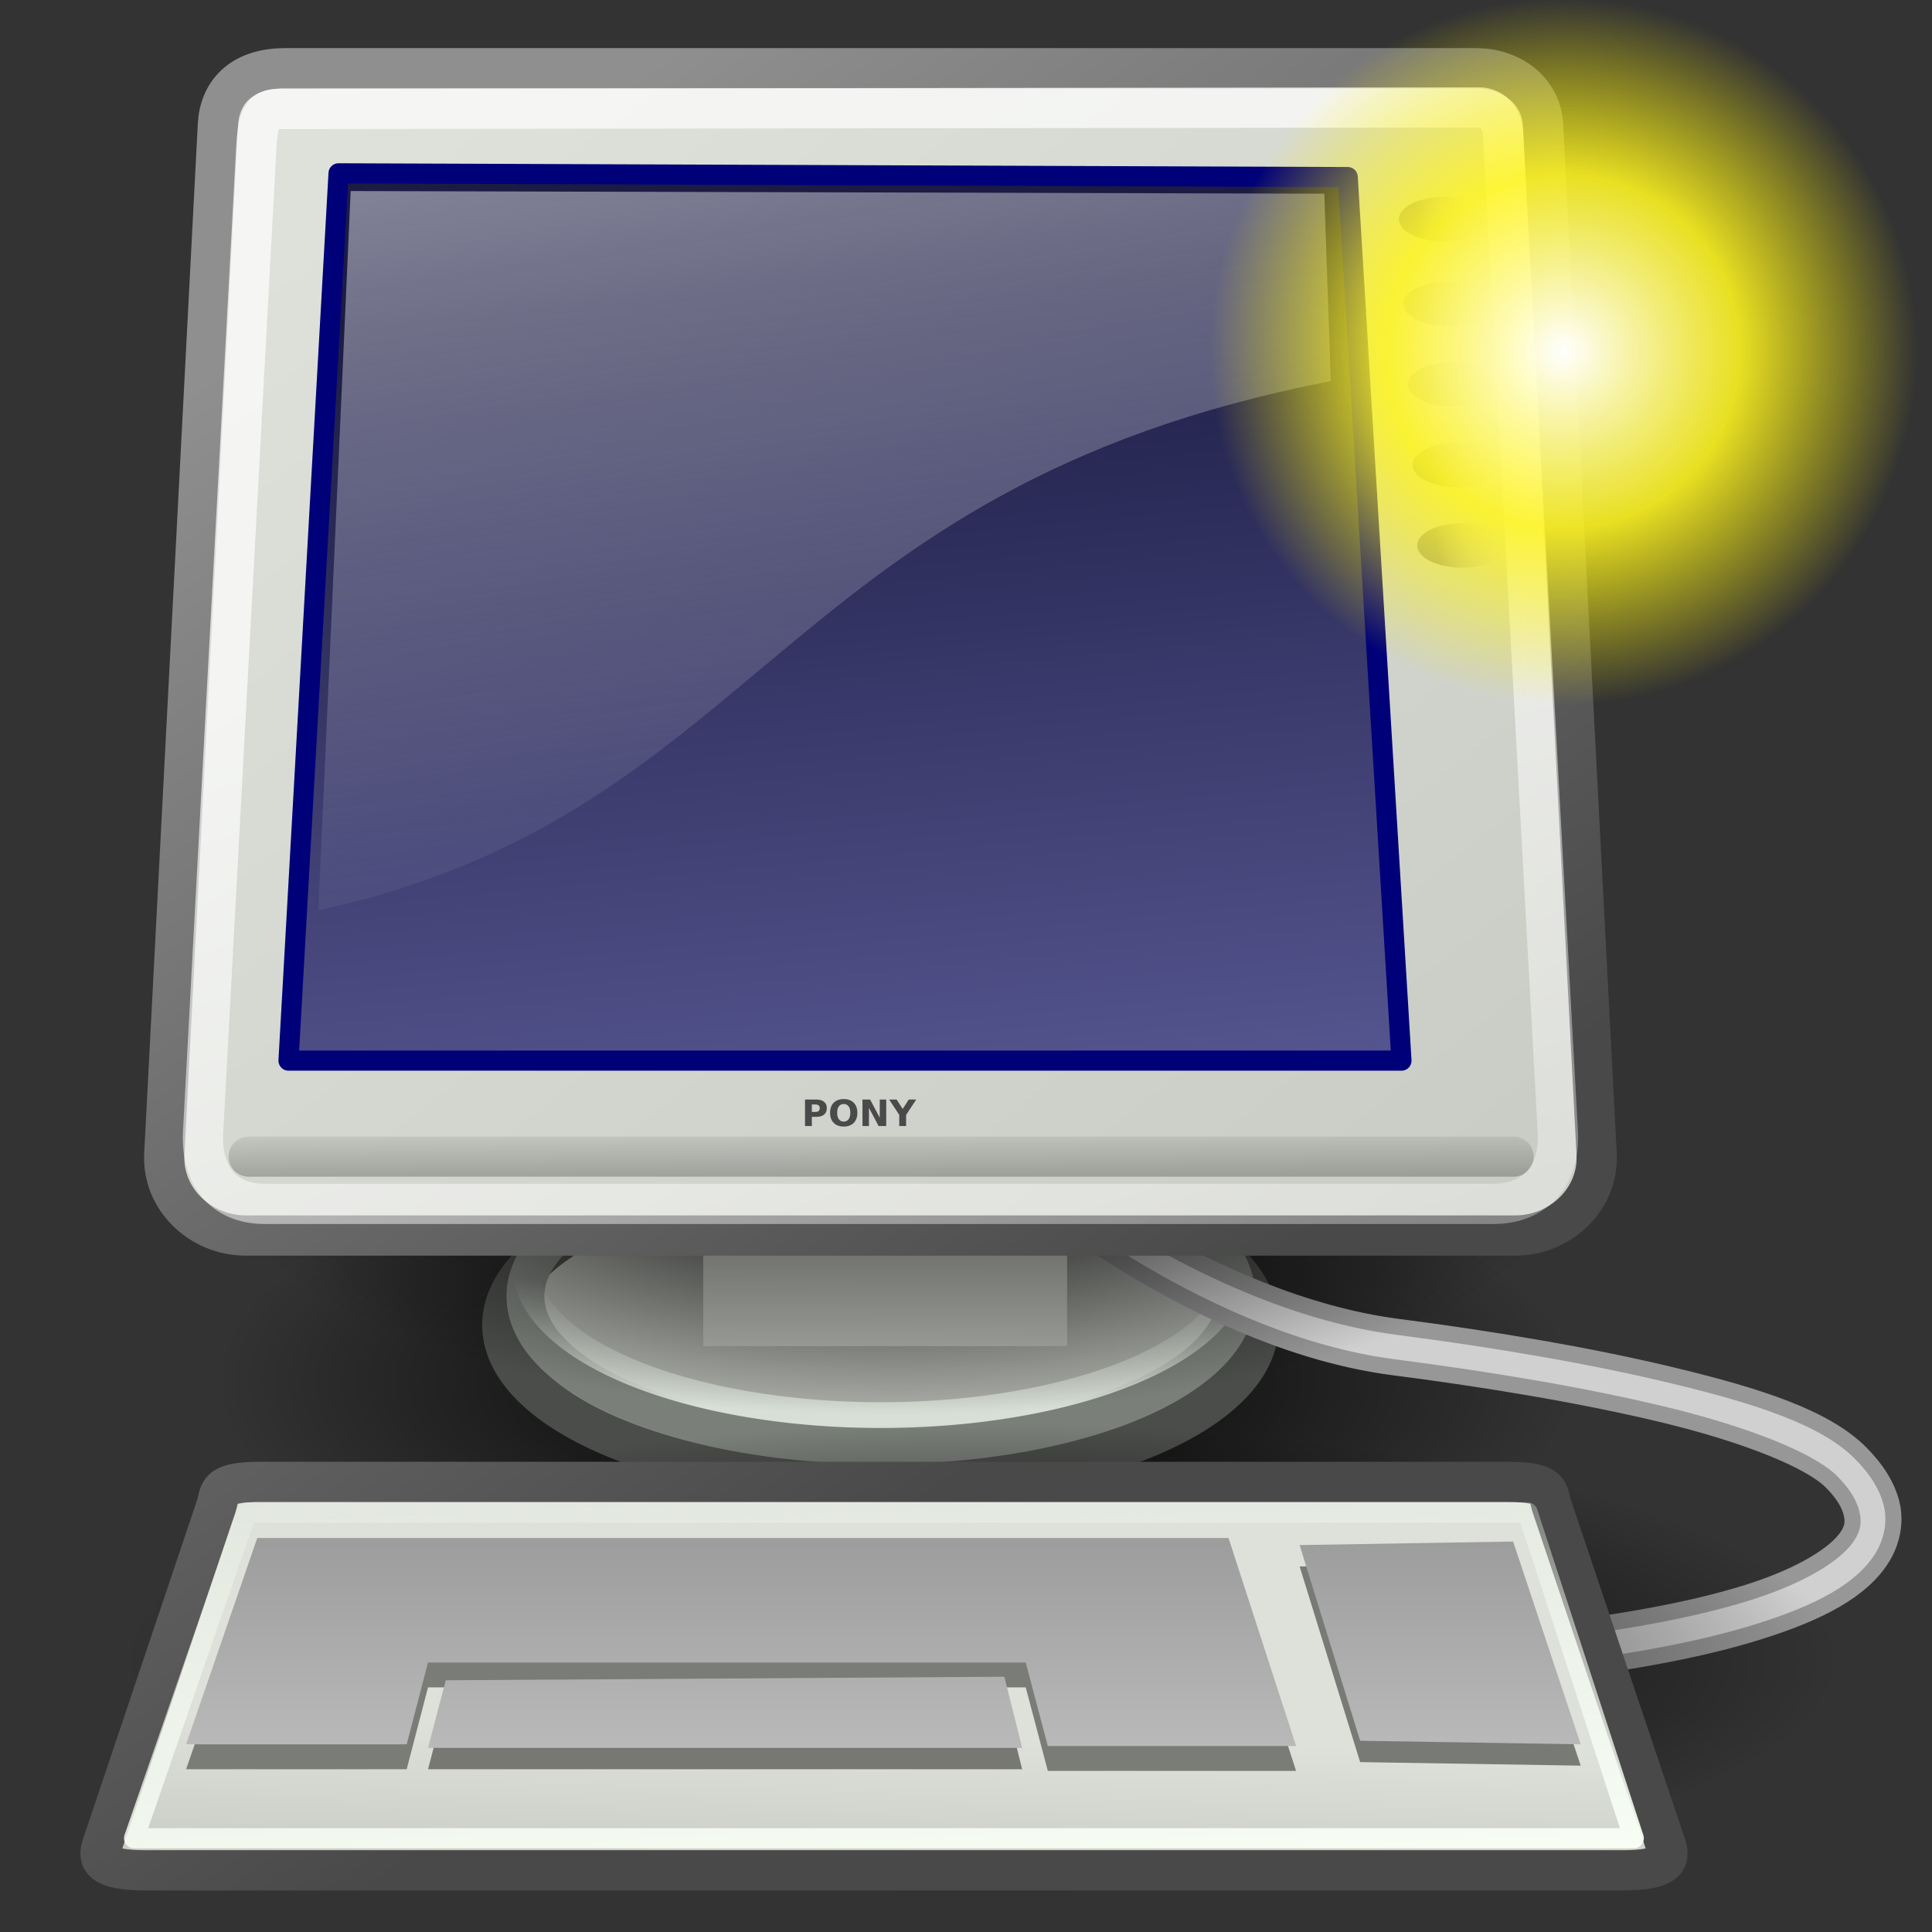 <svg xmlns="http://www.w3.org/2000/svg" xmlns:svg="http://www.w3.org/2000/svg" xmlns:xlink="http://www.w3.org/1999/xlink" id="svg2327" width="48" height="48"><rect width="100%" height="100%" fill="#333333" stroke="none"/><defs id="defs3"><linearGradient id="linearGradient12512"><stop id="stop12513" offset="0" style="stop-color:#fff;stop-opacity:1"/><stop id="stop12517" offset=".5" style="stop-color:#fff520;stop-opacity:.891"/><stop id="stop12514" offset="1" style="stop-color:#fff300;stop-opacity:0"/></linearGradient><radialGradient id="radialGradient2580" cx="55" cy="125" r="14.375" fx="55" fy="125" gradientUnits="userSpaceOnUse" xlink:href="#linearGradient12512"/><linearGradient id="linearGradient2985"><stop id="stop2987" offset="0" style="stop-color:#d8dfd6;stop-opacity:1"/><stop id="stop2989" offset="1" style="stop-color:#d8dfd6;stop-opacity:0"/></linearGradient><linearGradient id="linearGradient2752"><stop id="stop2754" offset="0" style="stop-color:#9d9d9d;stop-opacity:1"/><stop id="stop2756" offset="1" style="stop-color:#b9b9b9;stop-opacity:1"/></linearGradient><linearGradient id="linearGradient2711"><stop id="stop2713" offset="0" style="stop-color:#909090;stop-opacity:1"/><stop id="stop2715" offset="1" style="stop-color:#bebebe;stop-opacity:0"/></linearGradient><linearGradient id="linearGradient2701"><stop id="stop2703" offset="0" style="stop-color:#585956;stop-opacity:1"/><stop id="stop2705" offset="1" style="stop-color:#bbbeb8;stop-opacity:1"/></linearGradient><linearGradient id="linearGradient2691"><stop id="stop2693" offset="0" style="stop-color:#868686;stop-opacity:1"/><stop id="stop2695" offset="1" style="stop-color:#e9e9e9;stop-opacity:1"/></linearGradient><linearGradient id="linearGradient2683"><stop id="stop2685" offset="0" style="stop-color:#000;stop-opacity:1"/><stop id="stop2687" offset="1" style="stop-color:#000;stop-opacity:0"/></linearGradient><linearGradient id="linearGradient2675"><stop id="stop2677" offset="0" style="stop-color:#5b5b97;stop-opacity:1"/><stop id="stop2679" offset="1" style="stop-color:#1b1b43;stop-opacity:1"/></linearGradient><linearGradient id="linearGradient2667"><stop id="stop2669" offset="0" style="stop-color:#fff;stop-opacity:1"/><stop id="stop2671" offset="1" style="stop-color:#fcfcff;stop-opacity:0"/></linearGradient><linearGradient id="linearGradient2635"><stop id="stop2637" offset="0" style="stop-color:#f9fff5;stop-opacity:1"/><stop id="stop2639" offset="1" style="stop-color:#f9fff5;stop-opacity:0"/></linearGradient><linearGradient id="linearGradient2623"><stop id="stop2625" offset="0" style="stop-color:#dfdfde;stop-opacity:1"/><stop id="stop2627" offset="1" style="stop-color:#9d9f9a;stop-opacity:1"/></linearGradient><linearGradient id="linearGradient2454"><stop style="stop-color:#000;stop-opacity:1" id="stop2456" offset="0"/><stop style="stop-color:#000;stop-opacity:0" id="stop2458" offset="1"/></linearGradient><linearGradient id="linearGradient2415"><stop style="stop-color:#fff;stop-opacity:1" id="stop2417" offset="0"/><stop style="stop-color:#fff;stop-opacity:0" id="stop2419" offset="1"/></linearGradient><linearGradient id="linearGradient2379"><stop style="stop-color:#1a4876;stop-opacity:1" id="stop2381" offset="0"/><stop style="stop-color:#3f54a3;stop-opacity:0" id="stop2383" offset="1"/></linearGradient><linearGradient id="linearGradient2328"><stop style="stop-color:#fff;stop-opacity:1" id="stop2330" offset="0"/><stop style="stop-color:#fff;stop-opacity:0" id="stop2332" offset="1"/></linearGradient><linearGradient id="linearGradient2307"><stop style="stop-color:#5a7aa4;stop-opacity:1" id="stop2309" offset="0"/><stop style="stop-color:#5a7aa4;stop-opacity:0" id="stop2311" offset="1"/></linearGradient><linearGradient id="linearGradient2253"><stop style="stop-color:#8f8f8f;stop-opacity:1" id="stop2255" offset="0"/><stop style="stop-color:#494949;stop-opacity:1" id="stop2257" offset="1"/></linearGradient><linearGradient id="linearGradient2245"><stop style="stop-color:#dde1d9;stop-opacity:1" id="stop2247" offset="0"/><stop style="stop-color:#cacdc6;stop-opacity:1" id="stop2249" offset="1"/></linearGradient><linearGradient id="linearGradient2251" x1="8.612" x2="34.784" y1="7.229" y2="33.34" gradientTransform="matrix(1.13,0,0,0.885,-1.625,-1.304)" gradientUnits="userSpaceOnUse" xlink:href="#linearGradient2245"/><linearGradient id="linearGradient2313" x1="16.852" x2="24.419" y1="9.324" y2="53.735" gradientTransform="matrix(1.208,0,0,0.984,-0.789,-0.503)" gradientUnits="userSpaceOnUse" xlink:href="#linearGradient2307"/><linearGradient id="linearGradient2334" x1="16.119" x2="27.289" y1="10.842" y2="39.032" gradientTransform="matrix(1.289,0,0,0.923,-0.789,-0.503)" gradientUnits="userSpaceOnUse" xlink:href="#linearGradient2328"/><linearGradient id="linearGradient2421" x1="17.698" x2="34.975" y1="13.005" y2="55.201" gradientTransform="matrix(1.108,0,0,0.902,1,1)" gradientUnits="userSpaceOnUse" xlink:href="#linearGradient2415"/><linearGradient id="linearGradient2445" x1="21.356" x2="19.995" y1="30.078" y2="-1.322" gradientTransform="matrix(1.028,0,0,0.822,1.524,1.001)" gradientUnits="userSpaceOnUse" xlink:href="#linearGradient2379"/><radialGradient id="radialGradient2460" cx="12.576" cy="67.502" r="8.766" fx="12.576" fy="67.502" gradientTransform="scale(1.926,0.519)" gradientUnits="userSpaceOnUse" xlink:href="#linearGradient2454"/><radialGradient id="radialGradient2464" cx="12.576" cy="67.502" r="8.766" fx="12.576" fy="67.502" gradientTransform="scale(1.926,0.519)" gradientUnits="userSpaceOnUse" xlink:href="#linearGradient2454"/><linearGradient id="linearGradient2653" x1="10.728" x2="10.728" y1="84.029" y2="92.571" gradientTransform="scale(1.984,0.504)" gradientUnits="userSpaceOnUse" xlink:href="#linearGradient2623"/><linearGradient id="linearGradient2655" x1="13.629" x2="8.649" y1="101.285" y2="74.098" gradientTransform="scale(2.144,0.466)" gradientUnits="userSpaceOnUse" xlink:href="#linearGradient2635"/><radialGradient id="radialGradient2659" cx="12.576" cy="67.502" r="8.766" fx="12.576" fy="67.502" gradientTransform="scale(1.926,0.519)" gradientUnits="userSpaceOnUse" xlink:href="#linearGradient2454"/><linearGradient id="linearGradient2673" x1="11.492" x2="17.199" y1="1.654" y2="26.729" gradientTransform="matrix(1.239,0,0,0.896,0.591,-1.332)" gradientUnits="userSpaceOnUse" xlink:href="#linearGradient2667"/><linearGradient id="linearGradient2681" x1="19.15" x2="16.316" y1="32.622" y2="8.867" gradientTransform="matrix(1.174,0,0,0.945,0.722,-1.332)" gradientUnits="userSpaceOnUse" xlink:href="#linearGradient2675"/><linearGradient id="linearGradient2689" x1="3.707" x2="3.707" y1="171.291" y2="162.451" gradientTransform="matrix(5.705,0,0,0.175,1,-0.679)" gradientUnits="userSpaceOnUse" xlink:href="#linearGradient2683"/><linearGradient id="linearGradient2707" x1="12.207" x2="12.128" y1="53.535" y2="64.893" gradientTransform="scale(1.816,0.551)" gradientUnits="userSpaceOnUse" xlink:href="#linearGradient2701"/><linearGradient id="linearGradient2717" x1="34.301" x2="35.521" y1="3.938" y2="3.845" gradientUnits="userSpaceOnUse" xlink:href="#linearGradient2711"/><linearGradient id="linearGradient2721" x1="34.301" x2="35.521" y1="3.938" y2="3.845" gradientUnits="userSpaceOnUse" xlink:href="#linearGradient2711"/><linearGradient id="linearGradient2725" x1="34.301" x2="35.521" y1="3.938" y2="3.845" gradientUnits="userSpaceOnUse" xlink:href="#linearGradient2711"/><linearGradient id="linearGradient2729" x1="34.301" x2="35.521" y1="3.938" y2="3.845" gradientUnits="userSpaceOnUse" xlink:href="#linearGradient2711"/><linearGradient id="linearGradient2733" x1="34.301" x2="35.521" y1="3.938" y2="3.845" gradientUnits="userSpaceOnUse" xlink:href="#linearGradient2711"/><linearGradient id="linearGradient2741" x1="13.629" x2="8.649" y1="101.285" y2="74.098" gradientTransform="matrix(2.144,0,0,0.466,1,-0.509)" gradientUnits="userSpaceOnUse" xlink:href="#linearGradient2635"/><linearGradient id="linearGradient2758" x1="8.113" x2="8.113" y1="88.509" y2="100.2" gradientTransform="scale(2.31,0.433)" gradientUnits="userSpaceOnUse" xlink:href="#linearGradient2752"/><linearGradient id="linearGradient2979" x1="10.391" x2="32.537" y1="5.382" y2="31.246" gradientTransform="scale(1.104,0.905)" gradientUnits="userSpaceOnUse" xlink:href="#linearGradient2253"/><linearGradient id="linearGradient2981" x1="18.317" x2="18.177" y1="48.643" y2="52.536" gradientTransform="scale(1.13,0.885)" gradientUnits="userSpaceOnUse" xlink:href="#linearGradient2245"/><linearGradient id="linearGradient2991" x1="-23.886" x2="-23.886" y1="49.953" y2="44.879" gradientTransform="scale(1.493,0.67)" gradientUnits="userSpaceOnUse" xlink:href="#linearGradient2985"/><linearGradient id="linearGradient1409" x1="8.113" x2="8.113" y1="88.509" y2="100.2" gradientTransform="scale(2.31,0.433)" gradientUnits="userSpaceOnUse" xlink:href="#linearGradient2752"/><linearGradient id="linearGradient1411" x1="8.113" x2="8.113" y1="88.509" y2="100.2" gradientTransform="scale(2.31,0.433)" gradientUnits="userSpaceOnUse" xlink:href="#linearGradient2752"/><linearGradient id="linearGradient1413" x1="10.391" x2="32.537" y1="5.382" y2="31.246" gradientTransform="scale(1.104,0.905)" gradientUnits="userSpaceOnUse" xlink:href="#linearGradient2253"/></defs><g id="layer1"><path style="color:#000;fill:url(#radialGradient2460);fill-opacity:1;fill-rule:evenodd;stroke:none;stroke-width:1;stroke-linecap:round;stroke-linejoin:miter;marker:none;marker-start:none;marker-mid:none;marker-end:none;stroke-miterlimit:4;stroke-dashoffset:0;stroke-opacity:.701;visibility:visible;display:inline;overflow:visible" id="path2452" d="M 41.101 35.051 A 16.882 4.552 0 1 1 7.336,35.051 A 16.882 4.552 0 1 1 41.101 35.051 z" transform="matrix(1,0,0,1.369,-1.979,-13.617)"/><path style="color:#000;fill:#adb0aa;fill-opacity:1;fill-rule:evenodd;stroke:#4b4d4a;stroke-width:1;stroke-linecap:butt;stroke-linejoin:miter;marker:none;marker-start:none;marker-mid:none;marker-end:none;stroke-miterlimit:4;stroke-dashoffset:0;stroke-opacity:1;visibility:visible;display:inline;overflow:visible" id="path2407" d="M -26.264 29.716 A 9.394 3.94 0 1 1 -45.053,29.716 A 9.394 3.94 0 1 1 -26.264 29.716 z" transform="translate(57.533,3.203)"/><path id="path1825" d="M -26.264 29.716 A 9.394 3.94 0 1 1 -45.053,29.716 A 9.394 3.94 0 1 1 -26.264 29.716 z" transform="matrix(0.94,0,0,0.94,55.404,4.271)" style="color:#000;fill:none;fill-opacity:1;fill-rule:evenodd;stroke:#7b7f7a;stroke-width:1;stroke-linecap:butt;stroke-linejoin:miter;marker:none;marker-start:none;marker-mid:none;marker-end:none;stroke-miterlimit:4;stroke-dashoffset:0;stroke-opacity:1;visibility:visible;display:inline;overflow:visible"/><path style="color:#000;fill:none;fill-opacity:1;fill-rule:evenodd;stroke:url(#linearGradient2991);stroke-width:.681;stroke-linecap:butt;stroke-linejoin:miter;marker:none;marker-start:none;marker-mid:none;marker-end:none;stroke-miterlimit:4;stroke-dashoffset:0;stroke-opacity:1;visibility:visible;display:inline;overflow:visible" id="path2983" d="M -26.264 29.716 A 9.394 3.94 0 1 1 -45.053,29.716 A 9.394 3.94 0 1 1 -26.264 29.716 z" transform="matrix(0.94,0,0,0.94,55.404,3.521)"/><path style="fill:#d0d0d0;fill-opacity:1;fill-rule:evenodd;stroke:#979797;stroke-width:.4;stroke-linecap:butt;stroke-linejoin:round;stroke-miterlimit:4;stroke-opacity:1" id="path2411" d="M 25.688,28.766 L 25.625,29.766 C 25.625,29.766 29.949,33.365 34.625,33.969 C 36.963,34.27 39.379,34.671 41.375,35.156 C 43.371,35.641 44.963,36.276 45.5,36.812 C 45.81,37.123 45.951,37.386 46,37.594 C 46.049,37.801 46.038,37.949 45.906,38.156 C 45.642,38.572 44.826,39.124 43.438,39.562 C 40.66,40.44 35.717,41 28.875,41 L 28.875,42 C 35.771,42 40.739,41.472 43.719,40.531 C 45.209,40.061 46.244,39.516 46.75,38.719 C 47.003,38.32 47.107,37.83 47,37.375 C 46.893,36.92 46.615,36.49 46.219,36.094 C 45.341,35.216 43.682,34.687 41.625,34.188 C 39.568,33.688 37.109,33.273 34.75,32.969 C 30.031,32.36 25.688,28.766 25.688,28.766 z"/><path id="path2462" d="M 41.101 35.051 A 16.882 4.552 0 1 1 7.336,35.051 A 16.882 4.552 0 1 1 41.101 35.051 z" transform="matrix(1,0,0,1.369,-1.979,-19.021)" style="color:#000;fill:url(#radialGradient2464);fill-opacity:1;fill-rule:evenodd;stroke:none;stroke-width:1;stroke-linecap:round;stroke-linejoin:miter;marker:none;marker-start:none;marker-mid:none;marker-end:none;stroke-miterlimit:4;stroke-dashoffset:0;stroke-opacity:.701;visibility:visible;display:inline;overflow:visible"/><rect id="rect2699" width="9.04" height="2.74" x="17.472" y="30.704" style="color:#000;fill:url(#linearGradient2707);fill-opacity:1;fill-rule:evenodd;stroke:none;stroke-width:.609;stroke-linecap:butt;stroke-linejoin:miter;marker:none;marker-start:none;marker-mid:none;marker-end:none;stroke-miterlimit:4;stroke-dashoffset:0;stroke-opacity:1;visibility:visible;display:inline;overflow:visible"/><path style="color:#000;fill:url(#linearGradient2251);fill-opacity:1;fill-rule:evenodd;stroke:url(#linearGradient2979);stroke-width:1;stroke-linecap:butt;stroke-linejoin:miter;marker:none;marker-start:none;marker-mid:none;marker-end:none;stroke-miterlimit:4;stroke-dashoffset:0;stroke-opacity:1;visibility:visible;display:inline;overflow:visible" id="rect2404" d="M 7.081,1.696 L 36.669,1.696 C 37.58,1.696 38.293,2.279 38.336,3.097 L 39.668,28.675 C 39.726,29.793 38.767,30.696 37.648,30.696 L 6.102,30.696 C 4.983,30.696 4.024,29.793 4.082,28.675 L 5.414,3.097 C 5.454,2.324 5.962,1.696 7.081,1.696 z"/><path id="path2377" d="M 8.411,4.306 L 7.168,26.351 L 34.819,26.351 L 33.484,4.399 L 8.411,4.306 z" style="fill:url(#linearGradient2681);fill-opacity:1;fill-rule:evenodd;stroke:#000079;stroke-width:.5;stroke-linecap:butt;stroke-linejoin:round;stroke-miterlimit:4;stroke-dasharray:none;stroke-opacity:1"/><path style="fill:none;fill-opacity:.75;fill-rule:evenodd;stroke:url(#linearGradient2689);stroke-width:.996;stroke-linecap:round;stroke-linejoin:miter;stroke-miterlimit:4;stroke-opacity:.248" id="path2393" d="M 6.177,28.736 L 37.606,28.736"/><path id="path2397" d="M 6.915,2.706 L 36.76,2.669 C 37.044,2.668 37.319,2.906 37.342,3.321 L 38.704,28.124 C 38.762,29.181 38.164,29.91 37.106,29.91 L 6.582,29.91 C 5.523,29.91 4.989,29.181 5.046,28.124 L 6.37,3.63 C 6.409,2.914 6.536,2.707 6.915,2.706 z" style="color:#000;fill:none;fill-opacity:1;fill-rule:evenodd;stroke:url(#linearGradient2421);stroke-width:1;stroke-linecap:butt;stroke-linejoin:miter;marker:none;marker-start:none;marker-mid:none;marker-end:none;stroke-miterlimit:4;stroke-dashoffset:0;stroke-opacity:.701;visibility:visible;display:inline;overflow:visible"/><path style="opacity:.531;fill:url(#linearGradient2673);fill-opacity:1;fill-rule:evenodd;stroke:none;stroke-width:.25pt;stroke-linecap:butt;stroke-linejoin:miter;stroke-opacity:1" id="path2443" d="M 8.712,4.746 L 7.909,22.617 C 18.954,20.216 19.33,12.124 33.063,9.47 L 32.902,4.812 L 8.712,4.746 z"/><path id="path2657" d="M 41.101 35.051 A 16.882 4.552 0 1 1 7.336,35.051 A 16.882 4.552 0 1 1 41.101 35.051 z" transform="matrix(1.264,0,0,1.291,-6.216,-4)" style="color:#000;fill:url(#radialGradient2659);fill-opacity:1;fill-rule:evenodd;stroke:none;stroke-width:1;stroke-linecap:round;stroke-linejoin:miter;marker:none;marker-start:none;marker-mid:none;marker-end:none;stroke-miterlimit:4;stroke-dashoffset:0;stroke-opacity:.701;visibility:visible;display:inline;overflow:visible"/><path id="path2409" d="M 6.462,36.817 L 37.465,36.817 C 38.584,36.817 38.442,37.089 38.557,37.43 L 41.391,45.855 C 41.506,46.197 41.418,46.468 40.299,46.468 L 3.628,46.468 C 2.508,46.468 2.42,46.197 2.535,45.855 L 5.37,37.43 C 5.485,37.089 5.343,36.817 6.462,36.817 z" style="opacity:1;color:#000;fill:url(#linearGradient2981);fill-opacity:1;fill-rule:evenodd;stroke:url(#linearGradient1413);stroke-width:1;stroke-linecap:butt;stroke-linejoin:miter;marker:none;marker-start:none;marker-mid:none;marker-end:none;stroke-miterlimit:4;stroke-dasharray:none;stroke-dashoffset:0;stroke-opacity:1;visibility:visible;display:inline;overflow:visible"/><path id="path2611" d="M 6.392,38.829 L 4.624,43.956 L 10.104,43.956 L 10.634,41.923 L 25.484,41.923 L 26.033,43.998 L 32.201,43.998 L 30.522,38.829 L 6.392,38.829 z" style="fill:#7a7d77;fill-opacity:1;fill-rule:evenodd;stroke:none;stroke-width:.25pt;stroke-linecap:butt;stroke-linejoin:miter;stroke-opacity:1"/><path id="path2613" d="M 11.076,42.276 L 10.634,43.956 L 25.395,43.956 L 24.953,42.188 L 11.076,42.276 z" style="fill:#777874;fill-opacity:1;fill-rule:evenodd;stroke:none;stroke-width:.25pt;stroke-linecap:butt;stroke-linejoin:miter;stroke-opacity:1"/><path style="color:#000;fill:#777a75;fill-opacity:1;fill-rule:evenodd;stroke:none;stroke-width:.25pt;stroke-linecap:butt;stroke-linejoin:miter;marker:none;marker-start:none;marker-mid:none;marker-end:none;stroke-miterlimit:4;stroke-dashoffset:0;stroke-opacity:1;visibility:visible;display:inline;overflow:visible" id="path2619" d="M 37.593,38.829 L 39.272,43.867 L 33.792,43.779 L 32.289,38.918 L 37.593,38.829 z"/><path id="path2615" d="M 37.593,38.299 L 39.272,43.337 L 33.792,43.249 L 32.289,38.387 L 37.593,38.299 z" style="opacity:1;color:#000;fill:url(#linearGradient2758);fill-opacity:1;fill-rule:evenodd;stroke:none;stroke-width:.25pt;stroke-linecap:butt;stroke-linejoin:miter;marker:none;marker-start:none;marker-mid:none;marker-end:none;stroke-miterlimit:4;stroke-dasharray:none;stroke-dashoffset:0;stroke-opacity:1;visibility:visible;display:inline;overflow:visible"/><path style="fill:url(#linearGradient1411);fill-opacity:1;fill-rule:evenodd;stroke:none;stroke-width:.25pt;stroke-linecap:butt;stroke-linejoin:miter;stroke-opacity:1" id="path2617" d="M 6.392,38.21 L 4.624,43.337 L 10.104,43.337 L 10.634,41.304 L 25.484,41.304 L 26.033,43.379 L 32.201,43.379 L 30.522,38.21 L 6.392,38.21 z"/><path style="opacity:1;color:#000;fill:url(#linearGradient1409);fill-opacity:1;fill-rule:evenodd;stroke:none;stroke-width:.25pt;stroke-linecap:butt;stroke-linejoin:miter;marker:none;marker-start:none;marker-mid:none;marker-end:none;stroke-miterlimit:4;stroke-dasharray:none;stroke-dashoffset:0;stroke-opacity:1;visibility:visible;display:inline;overflow:visible" id="path2621" d="M 11.076,41.746 L 10.634,43.425 L 25.395,43.425 L 24.953,41.658 L 11.076,41.746 z"/><path style="color:#000;fill:none;fill-opacity:1;fill-rule:evenodd;stroke:url(#linearGradient2741);stroke-width:.5;stroke-linecap:butt;stroke-linejoin:round;marker:none;marker-start:none;marker-mid:none;marker-end:none;stroke-miterlimit:4;stroke-dashoffset:0;stroke-opacity:1;visibility:visible;display:inline;overflow:visible" id="path2631" d="M 6.128,37.578 L 37.954,37.578 L 40.591,45.671 L 3.33,45.671 L 6.128,37.578 z"/><path id="path2709" d="M 35.621 3.938 A 0.84 0.84 0 1 1 33.941,3.938 A 0.84 0.84 0 1 1 35.621 3.938 z" transform="matrix(1.331,0,0,0.658,-10.419,2.854)" style="color:#000;fill:url(#linearGradient2717);fill-opacity:1;fill-rule:evenodd;stroke:none;stroke-width:.5;stroke-linecap:butt;stroke-linejoin:miter;marker:none;marker-start:none;marker-mid:none;marker-end:none;stroke-miterlimit:4;stroke-dashoffset:0;stroke-opacity:1;visibility:visible;display:inline;overflow:visible"/><path style="color:#000;fill:url(#linearGradient2721);fill-opacity:1;fill-rule:evenodd;stroke:none;stroke-width:.5;stroke-linecap:butt;stroke-linejoin:miter;marker:none;marker-start:none;marker-mid:none;marker-end:none;stroke-miterlimit:4;stroke-dashoffset:0;stroke-opacity:1;visibility:visible;display:inline;overflow:visible" id="path2719" d="M 35.621 3.938 A 0.84 0.84 0 1 1 33.941,3.938 A 0.84 0.84 0 1 1 35.621 3.938 z" transform="matrix(1.331,0,0,0.658,-10.306,4.96)"/><path id="path2723" d="M 35.621 3.938 A 0.84 0.84 0 1 1 33.941,3.938 A 0.84 0.84 0 1 1 35.621 3.938 z" transform="matrix(1.331,0,0,0.658,-10.192,6.96)" style="color:#000;fill:url(#linearGradient2725);fill-opacity:1;fill-rule:evenodd;stroke:none;stroke-width:.5;stroke-linecap:butt;stroke-linejoin:miter;marker:none;marker-start:none;marker-mid:none;marker-end:none;stroke-miterlimit:4;stroke-dashoffset:0;stroke-opacity:1;visibility:visible;display:inline;overflow:visible"/><path style="color:#000;fill:url(#linearGradient2729);fill-opacity:1;fill-rule:evenodd;stroke:none;stroke-width:.5;stroke-linecap:butt;stroke-linejoin:miter;marker:none;marker-start:none;marker-mid:none;marker-end:none;stroke-miterlimit:4;stroke-dashoffset:0;stroke-opacity:1;visibility:visible;display:inline;overflow:visible" id="path2727" d="M 35.621 3.938 A 0.84 0.84 0 1 1 33.941,3.938 A 0.84 0.84 0 1 1 35.621 3.938 z" transform="matrix(1.331,0,0,0.658,-10.079,8.96)"/><path id="path2731" d="M 35.621 3.938 A 0.84 0.84 0 1 1 33.941,3.938 A 0.84 0.84 0 1 1 35.621 3.938 z" transform="matrix(1.331,0,0,0.658,-9.965,10.96)" style="color:#000;fill:url(#linearGradient2733);fill-opacity:1;fill-rule:evenodd;stroke:none;stroke-width:.5;stroke-linecap:butt;stroke-linejoin:miter;marker:none;marker-start:none;marker-mid:none;marker-end:none;stroke-miterlimit:4;stroke-dashoffset:0;stroke-opacity:1;visibility:visible;display:inline;overflow:visible"/><path id="text2735" d="M 20,27.318 L 20.282,27.318 C 20.365,27.318 20.43,27.336 20.474,27.374 C 20.519,27.411 20.542,27.464 20.542,27.532 C 20.542,27.601 20.519,27.655 20.474,27.692 C 20.43,27.729 20.365,27.748 20.282,27.748 L 20.17,27.748 L 20.17,27.976 L 20,27.976 L 20,27.318 M 20.17,27.441 L 20.17,27.625 L 20.264,27.625 C 20.297,27.625 20.322,27.617 20.34,27.601 C 20.358,27.585 20.367,27.562 20.367,27.532 C 20.367,27.503 20.358,27.48 20.34,27.464 C 20.322,27.449 20.297,27.441 20.264,27.441 L 20.17,27.441 M 20.962,27.429 C 20.91,27.429 20.87,27.448 20.842,27.486 C 20.813,27.524 20.799,27.578 20.799,27.647 C 20.799,27.717 20.813,27.77 20.842,27.808 C 20.87,27.847 20.91,27.866 20.962,27.866 C 21.014,27.866 21.054,27.847 21.083,27.808 C 21.111,27.77 21.126,27.717 21.126,27.647 C 21.126,27.578 21.111,27.524 21.083,27.486 C 21.054,27.448 21.014,27.429 20.962,27.429 M 20.962,27.306 C 21.068,27.306 21.151,27.336 21.211,27.397 C 21.271,27.457 21.301,27.541 21.301,27.647 C 21.301,27.754 21.271,27.837 21.211,27.898 C 21.151,27.958 21.068,27.989 20.962,27.989 C 20.856,27.989 20.774,27.958 20.713,27.898 C 20.653,27.837 20.623,27.754 20.623,27.647 C 20.623,27.541 20.653,27.457 20.713,27.397 C 20.774,27.336 20.856,27.306 20.962,27.306 M 21.428,27.318 L 21.618,27.318 L 21.857,27.769 L 21.857,27.318 L 22.018,27.318 L 22.018,27.976 L 21.829,27.976 L 21.589,27.524 L 21.589,27.976 L 21.428,27.976 L 21.428,27.318 M 22.091,27.318 L 22.277,27.318 L 22.427,27.552 L 22.577,27.318 L 22.763,27.318 L 22.512,27.699 L 22.512,27.976 L 22.342,27.976 L 22.342,27.699 L 22.091,27.318" style="font-size:.903;font-style:normal;font-variant:normal;font-weight:700;font-stretch:normal;writing-mode:lr-tb;text-anchor:start;fill:#4a4a4a;fill-opacity:1;stroke:none;stroke-width:1pt;stroke-linecap:butt;stroke-linejoin:miter;stroke-opacity:1;font-family:Bitstream Vera Sans"/><path id="path12511" d="M 69.375,125 A 14.375,14.375 0 1 1 40.625,125 A 14.375,14.375 0 1 1 69.375,125 z" transform="matrix(0.611,0,0,0.611,5.235,-67.644)" style="fill:url(#radialGradient2580);fill-opacity:1;fill-rule:nonzero;stroke:none;stroke-width:1.25;stroke-linecap:butt;stroke-linejoin:round;marker:none;marker-start:none;marker-mid:none;marker-end:none;stroke-miterlimit:4;stroke-dashoffset:0;stroke-opacity:1;visibility:visible;display:block"/></g></svg>

